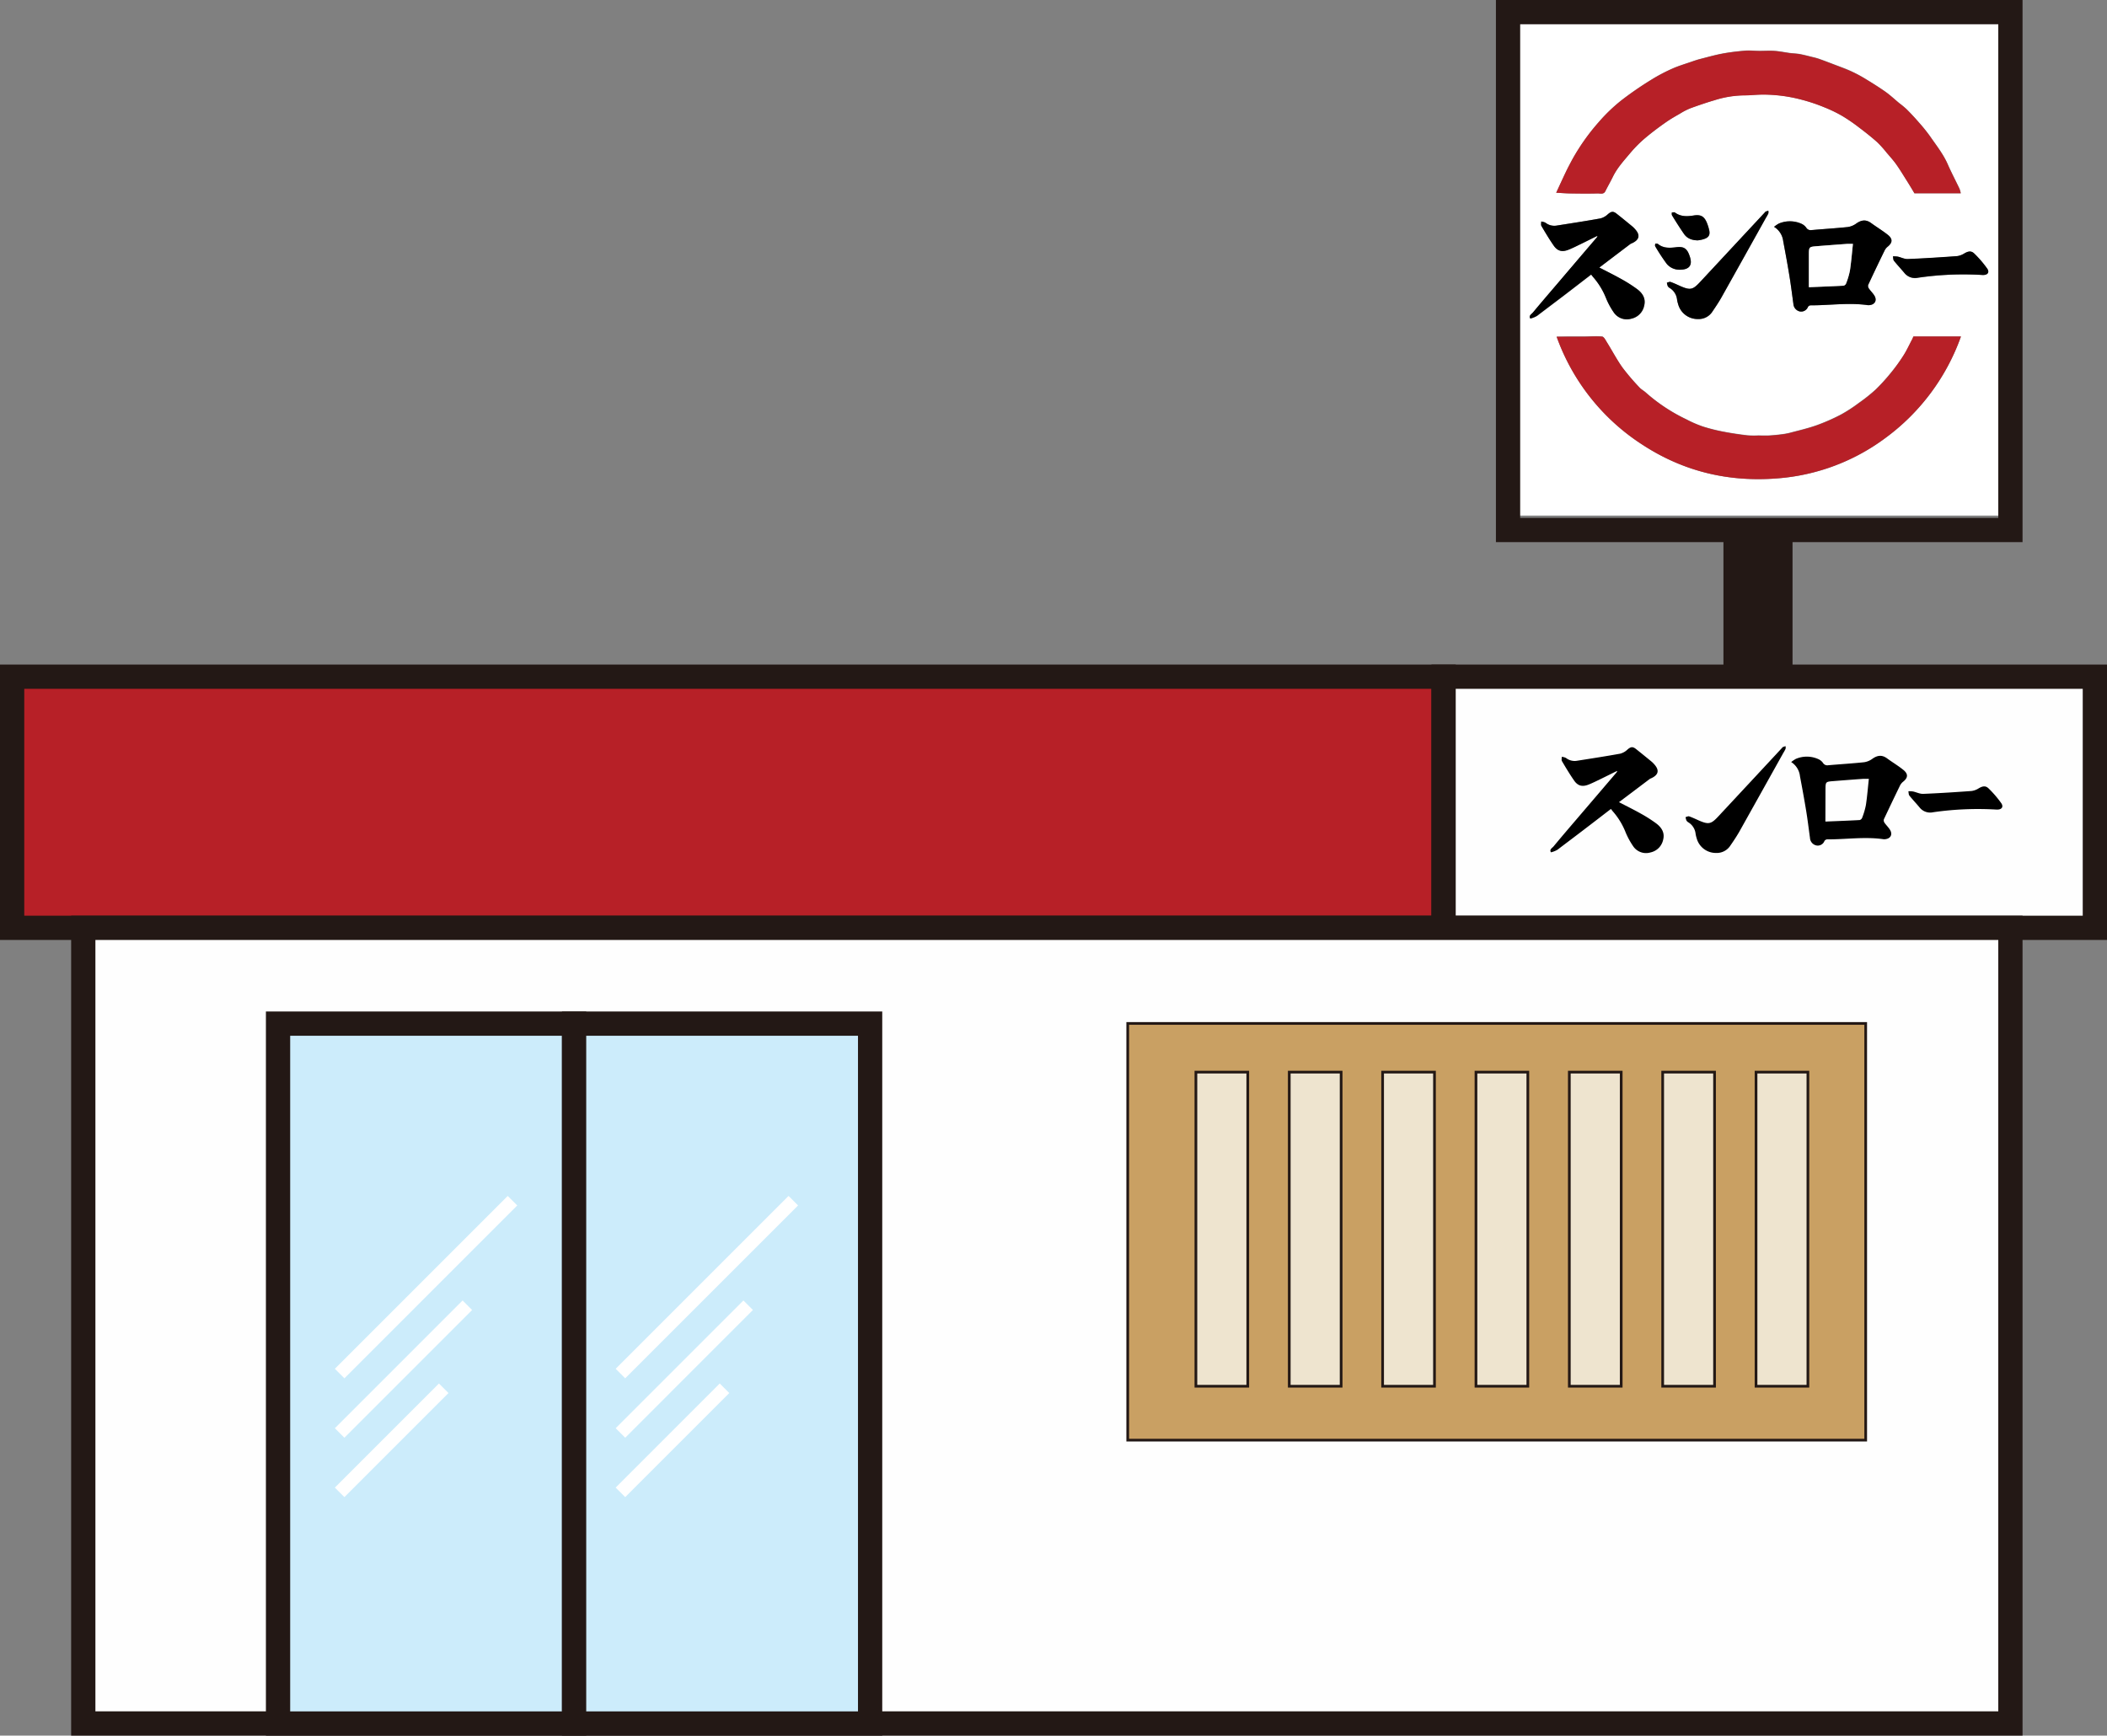 <svg xmlns="http://www.w3.org/2000/svg" viewBox="0 0 781.59 643.89"><rect x="0" y="0" width="781.59" height="643.89" fill="#808080" stroke="none"/><defs><style>.cls-1{fill:#fff;}.cls-2,.cls-4{fill:#b72027;}.cls-3,.cls-7{fill:none;}.cls-10,.cls-3,.cls-4,.cls-5,.cls-6,.cls-8,.cls-9{stroke:#231815;}.cls-10,.cls-3,.cls-4,.cls-5,.cls-6,.cls-7,.cls-8,.cls-9{stroke-miterlimit:10;}.cls-3,.cls-4,.cls-5,.cls-6{stroke-width:9px;}.cls-5{fill:#fefefe;}.cls-6{fill:#ccecfb;}.cls-7{stroke:#fff;stroke-width:5px;}.cls-8{fill:#c9a063;}.cls-9{fill:#eee4cf;}.cls-10{fill:#231815;}</style></defs><title>資產 1</title><g id="圖層_2" data-name="圖層 2"><g id="圖層_1-2" data-name="圖層 1"><path class="cls-1" d="M559.41,191.27V4.93H745.76V191.27ZM577.27,71.5c1.91.1,3.44.23,5,.25,3.48,0,7,.08,10.45,0,.94,0,2.17.47,2.82-.85.89-1.79,1.89-3.52,2.77-5.32,1.66-3.4,4.23-6.14,6.61-9A46.54,46.54,0,0,1,610.53,51c2.44-2,5-3.93,7.65-5.77,1.62-1.15,3.37-2.12,5.1-3.11A24.66,24.66,0,0,1,627,40.17c3-1.08,6-2.11,9-3a37.47,37.47,0,0,1,10.47-1.82c2.47,0,4.94-.25,7.41-.3A55.85,55.85,0,0,1,668.36,37a63.85,63.85,0,0,1,8.28,2.77A50.47,50.47,0,0,1,683.35,43a64.41,64.41,0,0,1,6.32,4.35c2.28,1.71,4.52,3.49,6.65,5.38a39.49,39.49,0,0,1,3.51,3.9c1.21,1.42,2.48,2.81,3.56,4.33,1.38,1.94,2.61,4,3.88,6,.94,1.5,1.84,3,2.89,4.76h17.21A10.18,10.18,0,0,0,726.9,70c-1.43-3-3-6-4.33-9-1.64-3.78-4.19-7-6.48-10.3a59.69,59.69,0,0,0-4.17-5.2c-1.49-1.71-3-3.36-4.65-5a34,34,0,0,0-2.77-2.29c-1.68-1.38-3.28-2.88-5-4.13-2.41-1.71-4.92-3.27-7.44-4.8a50.14,50.14,0,0,0-5.25-2.84c-2-.94-4.19-1.7-6.3-2.51-1.88-.72-3.75-1.43-5.64-2.11a24,24,0,0,0-2.48-.69c-1.58-.39-3.16-.81-4.75-1.11-1.2-.22-2.43-.23-3.64-.39-1.9-.25-3.78-.66-5.68-.79s-3.76,0-5.65,0-3.59-.22-5.37-.08c-2.82.24-5.64.57-8.42,1.09s-5.61,1.34-8.41,2.05c-.95.25-1.88.57-2.81.89-2.46.86-5,1.59-7.34,2.65a63.46,63.46,0,0,0-7.82,4.14,125.84,125.84,0,0,0-11.14,7.69,62.46,62.46,0,0,0-8.3,8,78.36,78.36,0,0,0-9.88,14c-.76,1.43-1.52,2.86-2.22,4.31C579.68,66.25,578.51,68.83,577.27,71.5Zm.16,53.41a79.55,79.55,0,0,0,32,40.19c15.26,9.92,32,13.82,49.92,12.38a76.78,76.78,0,0,0,40.07-15,79.9,79.9,0,0,0,28-37.64H709.79c-.14.33-.31.77-.53,1.18-1.06,2-2,4.1-3.24,6a67.86,67.86,0,0,1-4.73,6.38,69.44,69.44,0,0,1-5.61,6.14,61.28,61.28,0,0,1-6.19,4.92,55,55,0,0,1-6.64,4.31,72.74,72.74,0,0,1-9.13,4c-3.22,1.13-6.56,1.89-9.86,2.77a25.7,25.7,0,0,1-3.27.57c-1.42.18-2.85.34-4.29.4s-2.78,0-4.18,0a34.5,34.5,0,0,1-3.94-.05c-2.92-.36-5.84-.77-8.73-1.33a65.39,65.39,0,0,1-7.8-1.95,43.26,43.26,0,0,1-6.1-2.65,64.15,64.15,0,0,1-15-9.9c-.74-.69-1.7-1.17-2.38-1.91a85.4,85.4,0,0,1-6.33-7.41c-2.15-3-3.89-6.35-5.85-9.51-.46-.75-1.07-1.91-1.7-2-2.23-.2-4.5,0-6.75,0-2,0-4,0-6,0Zm80.65-40.76a7.21,7.21,0,0,1,3.39,5.36c.82,4.31,1.62,8.63,2.32,13,.56,3.39,1,6.81,1.45,10.22a3.07,3.07,0,0,0,2.41,2.84,2.7,2.7,0,0,0,3-1.69,1.25,1.25,0,0,1,1-.59c7.05,0,14.09-1.09,21.14-.07a3.42,3.42,0,0,0,.64,0c2-.18,2.92-1.71,1.9-3.45-.57-1-1.46-1.8-2.11-2.76a1.58,1.58,0,0,1-.24-1.28q2.94-6.32,6-12.57a4.53,4.53,0,0,1,1.15-1.51c2-1.57,2.15-3,.13-4.57s-4.11-2.82-6.11-4.3-3.6-1.17-5.45.12a7.23,7.23,0,0,1-3.14,1.34c-4.49.47-9,.74-13.5,1.14a1.92,1.92,0,0,1-2-.91A4.46,4.46,0,0,0,668.25,83a10.51,10.51,0,0,0-8.41-.07A11.53,11.53,0,0,0,658.08,84.15Zm-64.81,15.1c3.94-3,7.73-5.87,11.53-8.73a4.47,4.47,0,0,1,.7-.33c2.67-1.28,3-3,1.06-5.18a8.69,8.69,0,0,0-1-1c-1.93-1.58-3.86-3.16-5.82-4.71-1.31-1-2-.91-3.27.17A6.35,6.35,0,0,1,593.74,81c-5.42,1-10.87,1.81-16.31,2.67a5.26,5.26,0,0,1-4.12-1.07,4.84,4.84,0,0,0-1.58-.44c0,.56-.17,1.23.08,1.65,1.46,2.48,2.94,5,4.58,7.32,1.39,2,3.05,2.41,5.33,1.54,1.56-.6,3.06-1.37,4.57-2.1,2.11-1,4.2-2.07,6.29-3.1a1,1,0,0,1-.29.66Q585.12,96.55,578,105c-3.1,3.63-6.22,7.26-9.27,10.93-.54.65-1.73,1.19-1,2.28a9,9,0,0,0,2.25-.87,4.12,4.12,0,0,0,.74-.52l9.37-7.09c3.34-2.55,6.67-5.13,10.2-7.84.32.4.59.79.91,1.13a27.09,27.09,0,0,1,4.64,7.7,27.55,27.55,0,0,0,2.81,5.18,5.85,5.85,0,0,0,6.5,2.37,6.18,6.18,0,0,0,4.81-4.87c.66-2.67-.66-4.64-2.64-6.12a54.59,54.59,0,0,0-5.88-3.74C598.8,102.05,596.15,100.75,593.27,99.25Zm36.55,19.11a6.06,6.06,0,0,0,5.47-2.85c1.13-1.67,2.27-3.35,3.26-5.11q8.31-14.79,16.55-29.63a13.47,13.47,0,0,0,.87-1.58,2.69,2.69,0,0,0,0-1c-.33.11-.67.19-1,.33-.14.07-.24.25-.36.37q-12,12.9-24,25.79c-2.66,2.86-3.61,3.06-7.24,1.49-1.22-.52-2.42-1.12-3.68-1.56-.37-.13-.9.17-1.35.27a5.44,5.44,0,0,0,.36,1.36,2.67,2.67,0,0,0,.88.74,5.74,5.74,0,0,1,2.53,4.17,10.15,10.15,0,0,0,.38,1.63A7.47,7.47,0,0,0,629.82,118.36ZM735.18,102c2,.16,3-.87,2-2.29a40.52,40.52,0,0,0-4.84-5.63c-1.13-1.1-2.28-.82-3.67,0a6.69,6.69,0,0,1-2.73,1c-6,.43-12.1.83-18.16,1.07-1.26,0-2.53-.62-3.81-.9a11.53,11.53,0,0,0-1.77-.09c.12.56.06,1.24.38,1.64,1.22,1.54,2.6,3,3.86,4.5a5.07,5.07,0,0,0,5.08,1.77A117.26,117.26,0,0,1,735.18,102ZM629.89,89.17c.43-.09,1.24-.19,2-.42,2.06-.61,2.63-1.62,2.11-3.67a18.74,18.74,0,0,0-.65-2.09c-1-2.64-2.29-3.5-5-3.06-2.51.4-4.87.48-7-1.1-.25-.18-.76,0-1.16,0,0,.36-.07.79.1,1.06,1.43,2.3,2.86,4.6,4.39,6.83C625.77,88.4,627.49,89.12,629.89,89.17ZM623,100.06c3.64,0,4.89-1.64,3.9-4.76a6.26,6.26,0,0,0-.21-.61c-.94-2.6-2.18-3.36-4.9-3-2.38.3-4.73.44-6.77-1.22-.23-.19-.7-.09-1-.12,0,.36-.16.8,0,1a73.91,73.91,0,0,0,4.32,6.54A6.13,6.13,0,0,0,623,100.06Z"/><path class="cls-2" d="M577.27,71.5c1.24-2.67,2.41-5.25,3.64-7.82.7-1.45,1.46-2.88,2.22-4.31a78.36,78.36,0,0,1,9.88-14,62.46,62.46,0,0,1,8.3-8,125.84,125.84,0,0,1,11.14-7.69,63.46,63.46,0,0,1,7.82-4.14c2.37-1.06,4.88-1.79,7.34-2.65.93-.32,1.86-.64,2.81-.89,2.8-.71,5.58-1.51,8.41-2.05s5.6-.85,8.42-1.09c1.78-.14,3.58.07,5.37.08s3.78-.13,5.65,0,3.78.54,5.68.79c1.21.16,2.44.17,3.64.39,1.59.3,3.17.72,4.75,1.11a24,24,0,0,1,2.48.69c1.89.68,3.76,1.39,5.64,2.11,2.11.81,4.25,1.57,6.3,2.51A50.14,50.14,0,0,1,692,29.31c2.52,1.53,5,3.09,7.44,4.8,1.77,1.25,3.37,2.75,5,4.13a34,34,0,0,1,2.77,2.29c1.6,1.6,3.16,3.25,4.65,5a59.69,59.69,0,0,1,4.17,5.2c2.29,3.34,4.84,6.52,6.48,10.3,1.33,3.05,2.9,6,4.33,9a10.18,10.18,0,0,1,.47,1.67H710.16c-1-1.74-1.95-3.26-2.89-4.76-1.27-2-2.5-4.07-3.88-6-1.08-1.52-2.35-2.91-3.56-4.33a39.49,39.49,0,0,0-3.51-3.9c-2.13-1.89-4.37-3.67-6.65-5.38A64.41,64.41,0,0,0,683.35,43a50.47,50.47,0,0,0-6.71-3.23A63.85,63.85,0,0,0,668.36,37a55.85,55.85,0,0,0-14.45-1.88c-2.47,0-4.94.31-7.41.3A37.47,37.47,0,0,0,636,37.19c-3,.87-6,1.9-9,3a24.66,24.66,0,0,0-3.76,1.92c-1.73,1-3.48,2-5.1,3.11C615.57,47,613,48.92,610.53,51a46.54,46.54,0,0,0-5.64,5.59c-2.38,2.85-4.95,5.59-6.61,9-.88,1.8-1.88,3.53-2.77,5.32-.65,1.32-1.88.83-2.82.85-3.48.11-7,.06-10.45,0C580.71,71.73,579.18,71.6,577.27,71.5Z"/><path class="cls-2" d="M577.43,124.91h4.15c2,0,4,0,6,0,2.25,0,4.52-.24,6.75,0,.63.05,1.24,1.21,1.7,2,2,3.16,3.7,6.48,5.85,9.51a85.4,85.4,0,0,0,6.33,7.41c.68.74,1.64,1.22,2.38,1.91a64.15,64.15,0,0,0,15,9.9,43.26,43.26,0,0,0,6.1,2.65,65.39,65.39,0,0,0,7.8,1.95c2.89.56,5.81,1,8.73,1.33a34.5,34.5,0,0,0,3.94.05c1.4,0,2.79.1,4.18,0s2.87-.22,4.29-.4a25.7,25.7,0,0,0,3.27-.57c3.3-.88,6.64-1.64,9.86-2.77a72.74,72.74,0,0,0,9.13-4,55,55,0,0,0,6.64-4.31,61.28,61.28,0,0,0,6.19-4.92,69.44,69.44,0,0,0,5.61-6.14A67.86,67.86,0,0,0,706,132c1.24-1.9,2.18-4,3.24-6,.22-.41.39-.85.53-1.18h17.64a79.9,79.9,0,0,1-28,37.64,76.78,76.78,0,0,1-40.07,15c-17.94,1.44-34.66-2.46-49.92-12.38A79.55,79.55,0,0,1,577.43,124.91Z"/><path d="M658.08,84.15a11.53,11.53,0,0,1,1.76-1.2,10.51,10.51,0,0,1,8.41.07A4.46,4.46,0,0,1,670,84.44a1.92,1.92,0,0,0,2,.91c4.5-.4,9-.67,13.5-1.14a7.23,7.23,0,0,0,3.14-1.34c1.85-1.29,3.56-1.5,5.45-.12s4.16,2.76,6.11,4.3,1.88,3-.13,4.57A4.53,4.53,0,0,0,699,93.13q-3.06,6.25-6,12.57a1.58,1.58,0,0,0,.24,1.28c.65,1,1.54,1.77,2.11,2.76,1,1.74.13,3.27-1.9,3.45a3.42,3.42,0,0,1-.64,0c-7-1-14.09.11-21.14.07a1.25,1.25,0,0,0-1,.59,2.7,2.7,0,0,1-3,1.69,3.07,3.07,0,0,1-2.41-2.84c-.49-3.41-.89-6.83-1.45-10.22-.7-4.33-1.5-8.65-2.32-13A7.21,7.21,0,0,0,658.08,84.15ZM671,106.55c4.37-.18,8.62-.34,12.87-.57a1.39,1.39,0,0,0,.94-.82,27.61,27.61,0,0,0,1.43-4.81c.49-3.25.75-6.54,1.11-9.89-.93,0-1.49,0-2,0q-5.67.41-11.34.86c-2.94.23-2.94.24-3,3.26,0,.21,0,.43,0,.64Z"/><path d="M593.27,99.25c2.88,1.5,5.53,2.8,8.1,4.24a54.59,54.59,0,0,1,5.88,3.74c2,1.48,3.3,3.45,2.64,6.12a6.18,6.18,0,0,1-4.81,4.87,5.85,5.85,0,0,1-6.5-2.37,27.55,27.55,0,0,1-2.81-5.18,27.09,27.09,0,0,0-4.64-7.7c-.32-.34-.59-.73-.91-1.13-3.53,2.71-6.86,5.29-10.2,7.84l-9.37,7.09a4.12,4.12,0,0,1-.74.52,9,9,0,0,1-2.25.87c-.71-1.09.48-1.63,1-2.28,3.05-3.67,6.17-7.3,9.27-10.93q7.15-8.4,14.34-16.79a1,1,0,0,0,.29-.66c-2.09,1-4.18,2.08-6.29,3.1-1.51.73-3,1.5-4.57,2.1-2.28.87-3.94.44-5.33-1.54-1.64-2.37-3.12-4.84-4.58-7.32-.25-.42-.06-1.09-.08-1.65a4.84,4.84,0,0,1,1.58.44,5.26,5.26,0,0,0,4.12,1.07c5.44-.86,10.89-1.69,16.31-2.67a6.35,6.35,0,0,0,2.71-1.55c1.26-1.08,2-1.22,3.27-.17,2,1.55,3.89,3.13,5.82,4.71a8.69,8.69,0,0,1,1,1c2,2.2,1.61,3.9-1.06,5.18a4.47,4.47,0,0,0-.7.33C601,93.38,597.21,96.26,593.27,99.25Z"/><path d="M629.82,118.36a7.47,7.47,0,0,1-7.34-5.6,10.15,10.15,0,0,1-.38-1.63,5.74,5.74,0,0,0-2.53-4.17,2.67,2.67,0,0,1-.88-.74,5.44,5.44,0,0,1-.36-1.36c.45-.1,1-.4,1.35-.27,1.26.44,2.46,1,3.68,1.56,3.63,1.57,4.58,1.37,7.24-1.49q12-12.9,24-25.79c.12-.12.22-.3.36-.37.32-.14.66-.22,1-.33a2.69,2.69,0,0,1,0,1,13.47,13.47,0,0,1-.87,1.58q-8.26,14.82-16.55,29.63c-1,1.76-2.13,3.44-3.26,5.11A6.06,6.06,0,0,1,629.82,118.36Z"/><path d="M735.18,102a117.26,117.26,0,0,0-23.68,1,5.07,5.07,0,0,1-5.08-1.77c-1.26-1.53-2.64-3-3.86-4.5-.32-.4-.26-1.08-.38-1.64a11.53,11.53,0,0,1,1.77.09c1.28.28,2.55,1,3.81.9,6.06-.24,12.11-.64,18.16-1.07a6.69,6.69,0,0,0,2.73-1c1.39-.81,2.54-1.09,3.67,0a40.52,40.52,0,0,1,4.84,5.63C738.15,101.16,737.18,102.19,735.18,102Z"/><path d="M629.89,89.17c-2.4,0-4.12-.77-5.27-2.44-1.53-2.23-3-4.53-4.39-6.83-.17-.27-.07-.7-.1-1.06.4,0,.91-.19,1.16,0,2.17,1.58,4.53,1.5,7,1.1,2.75-.44,4,.42,5,3.06a18.74,18.74,0,0,1,.65,2.09c.52,2,0,3.06-2.11,3.67C631.13,89,630.32,89.08,629.89,89.17Z"/><path d="M623,100.06a6.13,6.13,0,0,1-4.71-2.13A73.91,73.91,0,0,1,614,91.39c-.16-.25,0-.69,0-1,.35,0,.82-.07,1,.12,2,1.66,4.39,1.52,6.77,1.22,2.72-.35,4,.41,4.9,3a6.26,6.26,0,0,1,.21.61C627.87,98.42,626.62,100.11,623,100.06Z"/><path class="cls-1" d="M671,106.55V95.23c0-.21,0-.43,0-.64,0-3,0-3,3-3.26q5.67-.45,11.34-.86c.54,0,1.1,0,2,0-.36,3.35-.62,6.64-1.11,9.89a27.61,27.61,0,0,1-1.43,4.81,1.39,1.39,0,0,1-.94.82C679.58,106.21,675.33,106.37,671,106.55Z"/><rect class="cls-3" x="559.41" y="4.5" width="186.35" height="192.12"/><rect class="cls-4" x="4.5" y="251.04" width="531" height="93.17"/><rect class="cls-5" x="535.5" y="251.04" width="241.59" height="93.17"/><rect class="cls-5" x="30.89" y="344.21" width="714.87" height="295.18"/><path d="M664.44,282.71a11.92,11.92,0,0,1,1.74-1.18,10.37,10.37,0,0,1,8.28.07,4.24,4.24,0,0,1,1.76,1.4,1.89,1.89,0,0,0,2,.89c4.44-.39,8.89-.65,13.31-1.12a6.93,6.93,0,0,0,3.1-1.32c1.82-1.27,3.51-1.48,5.37-.11s4.1,2.71,6,4.24,1.85,2.95-.12,4.49a4.39,4.39,0,0,0-1.14,1.49q-3,6.18-5.92,12.39a1.59,1.59,0,0,0,.23,1.27c.65.94,1.52,1.73,2.09,2.71,1,1.72.12,3.23-1.88,3.4a2.66,2.66,0,0,1-.63,0c-6.95-1-13.89.1-20.84.06a1.31,1.31,0,0,0-1,.58,2.66,2.66,0,0,1-3,1.68,3,3,0,0,1-2.38-2.81c-.47-3.36-.87-6.73-1.42-10.08-.7-4.26-1.48-8.52-2.29-12.77A7.12,7.12,0,0,0,664.44,282.71Zm12.69,22.08c4.31-.18,8.5-.33,12.69-.56a1.38,1.38,0,0,0,.93-.81,27,27,0,0,0,1.4-4.74c.49-3.21.74-6.45,1.1-9.75-.92,0-1.47,0-2,0q-5.58.4-11.17.85c-2.9.23-2.89.24-2.92,3.21,0,.21,0,.43,0,.64Z"/><path d="M600.56,297.59c2.84,1.48,5.46,2.76,8,4.19a52.91,52.91,0,0,1,5.79,3.68c1.95,1.46,3.26,3.41,2.61,6a6.1,6.1,0,0,1-4.75,4.79,5.75,5.75,0,0,1-6.4-2.33,28.34,28.34,0,0,1-2.78-5.11,26.45,26.45,0,0,0-4.57-7.59c-.31-.34-.58-.72-.89-1.11-3.48,2.67-6.76,5.21-10.06,7.72-3.07,2.35-6.15,4.66-9.23,7a4.05,4.05,0,0,1-.73.52,8.9,8.9,0,0,1-2.22.85c-.7-1.07.48-1.6,1-2.24,3-3.63,6.07-7.2,9.13-10.78l14.14-16.55a.91.91,0,0,0,.28-.64c-2.06,1-4.12,2.05-6.19,3.05-1.49.72-3,1.48-4.51,2.07-2.25.86-3.89.44-5.25-1.52-1.62-2.33-3.08-4.77-4.52-7.21-.25-.41-.06-1.08-.07-1.62a4.72,4.72,0,0,1,1.55.42,5.19,5.19,0,0,0,4.06,1.06c5.36-.85,10.73-1.67,16.07-2.64a6.18,6.18,0,0,0,2.68-1.52c1.24-1.06,1.93-1.2,3.22-.17,1.93,1.53,3.84,3.09,5.74,4.65a9.16,9.16,0,0,1,1,1c1.93,2.17,1.59,3.84-1,5.1a4,4,0,0,0-.69.33Z"/><path d="M636.59,316.43a7.36,7.36,0,0,1-7.23-5.52,9.91,9.91,0,0,1-.38-1.61,5.67,5.67,0,0,0-2.49-4.1,2.63,2.63,0,0,1-.87-.73,5.41,5.41,0,0,1-.36-1.34c.45-.1,1-.4,1.34-.27,1.23.43,2.42,1,3.62,1.54,3.57,1.54,4.51,1.35,7.13-1.47Q649.2,290.22,661,277.51c.12-.12.21-.3.35-.36a8.68,8.68,0,0,1,1-.33,2.64,2.64,0,0,1,0,1,14.92,14.92,0,0,1-.86,1.56q-8.14,14.6-16.31,29.19c-1,1.74-2.1,3.39-3.22,5A6,6,0,0,1,636.59,316.43Z"/><path d="M740.43,300.33a116.06,116.06,0,0,0-23.34,1,5,5,0,0,1-5-1.75c-1.24-1.5-2.59-2.91-3.81-4.43-.3-.39-.25-1.07-.37-1.61a10.16,10.16,0,0,1,1.75.09c1.26.27,2.51.93,3.75.88,6-.24,11.94-.63,17.9-1.06a6.39,6.39,0,0,0,2.7-1c1.37-.8,2.49-1.07,3.61,0a39.37,39.37,0,0,1,4.77,5.55C743.36,299.48,742.4,300.49,740.43,300.33Z"/><rect class="cls-6" x="103.14" y="379.75" width="109.82" height="259.65"/><rect class="cls-6" x="212.96" y="379.75" width="109.81" height="259.65"/><line class="cls-7" x1="125.99" y1="509.57" x2="190.11" y2="445.44"/><line class="cls-7" x1="125.99" y1="531.61" x2="173.37" y2="484.22"/><line class="cls-7" x1="125.99" y1="553.64" x2="164.6" y2="515.03"/><line class="cls-7" x1="230.15" y1="509.57" x2="294.28" y2="445.44"/><line class="cls-7" x1="230.15" y1="531.61" x2="277.53" y2="484.22"/><line class="cls-7" x1="230.15" y1="553.64" x2="268.76" y2="515.03"/><rect class="cls-8" x="418.33" y="379.68" width="273.75" height="154.59"/><rect class="cls-9" x="443.62" y="397.74" width="19.24" height="116.53"/><rect class="cls-9" x="478.25" y="397.74" width="19.24" height="116.53"/><rect class="cls-9" x="512.88" y="397.74" width="19.24" height="116.53"/><rect class="cls-9" x="547.51" y="397.74" width="19.24" height="116.53"/><rect class="cls-9" x="582.14" y="397.74" width="19.24" height="116.53"/><rect class="cls-9" x="616.77" y="397.74" width="19.24" height="116.53"/><rect class="cls-9" x="651.4" y="397.74" width="19.24" height="116.53"/><rect class="cls-10" x="639.81" y="196.62" width="24.63" height="54.42"/></g></g></svg>